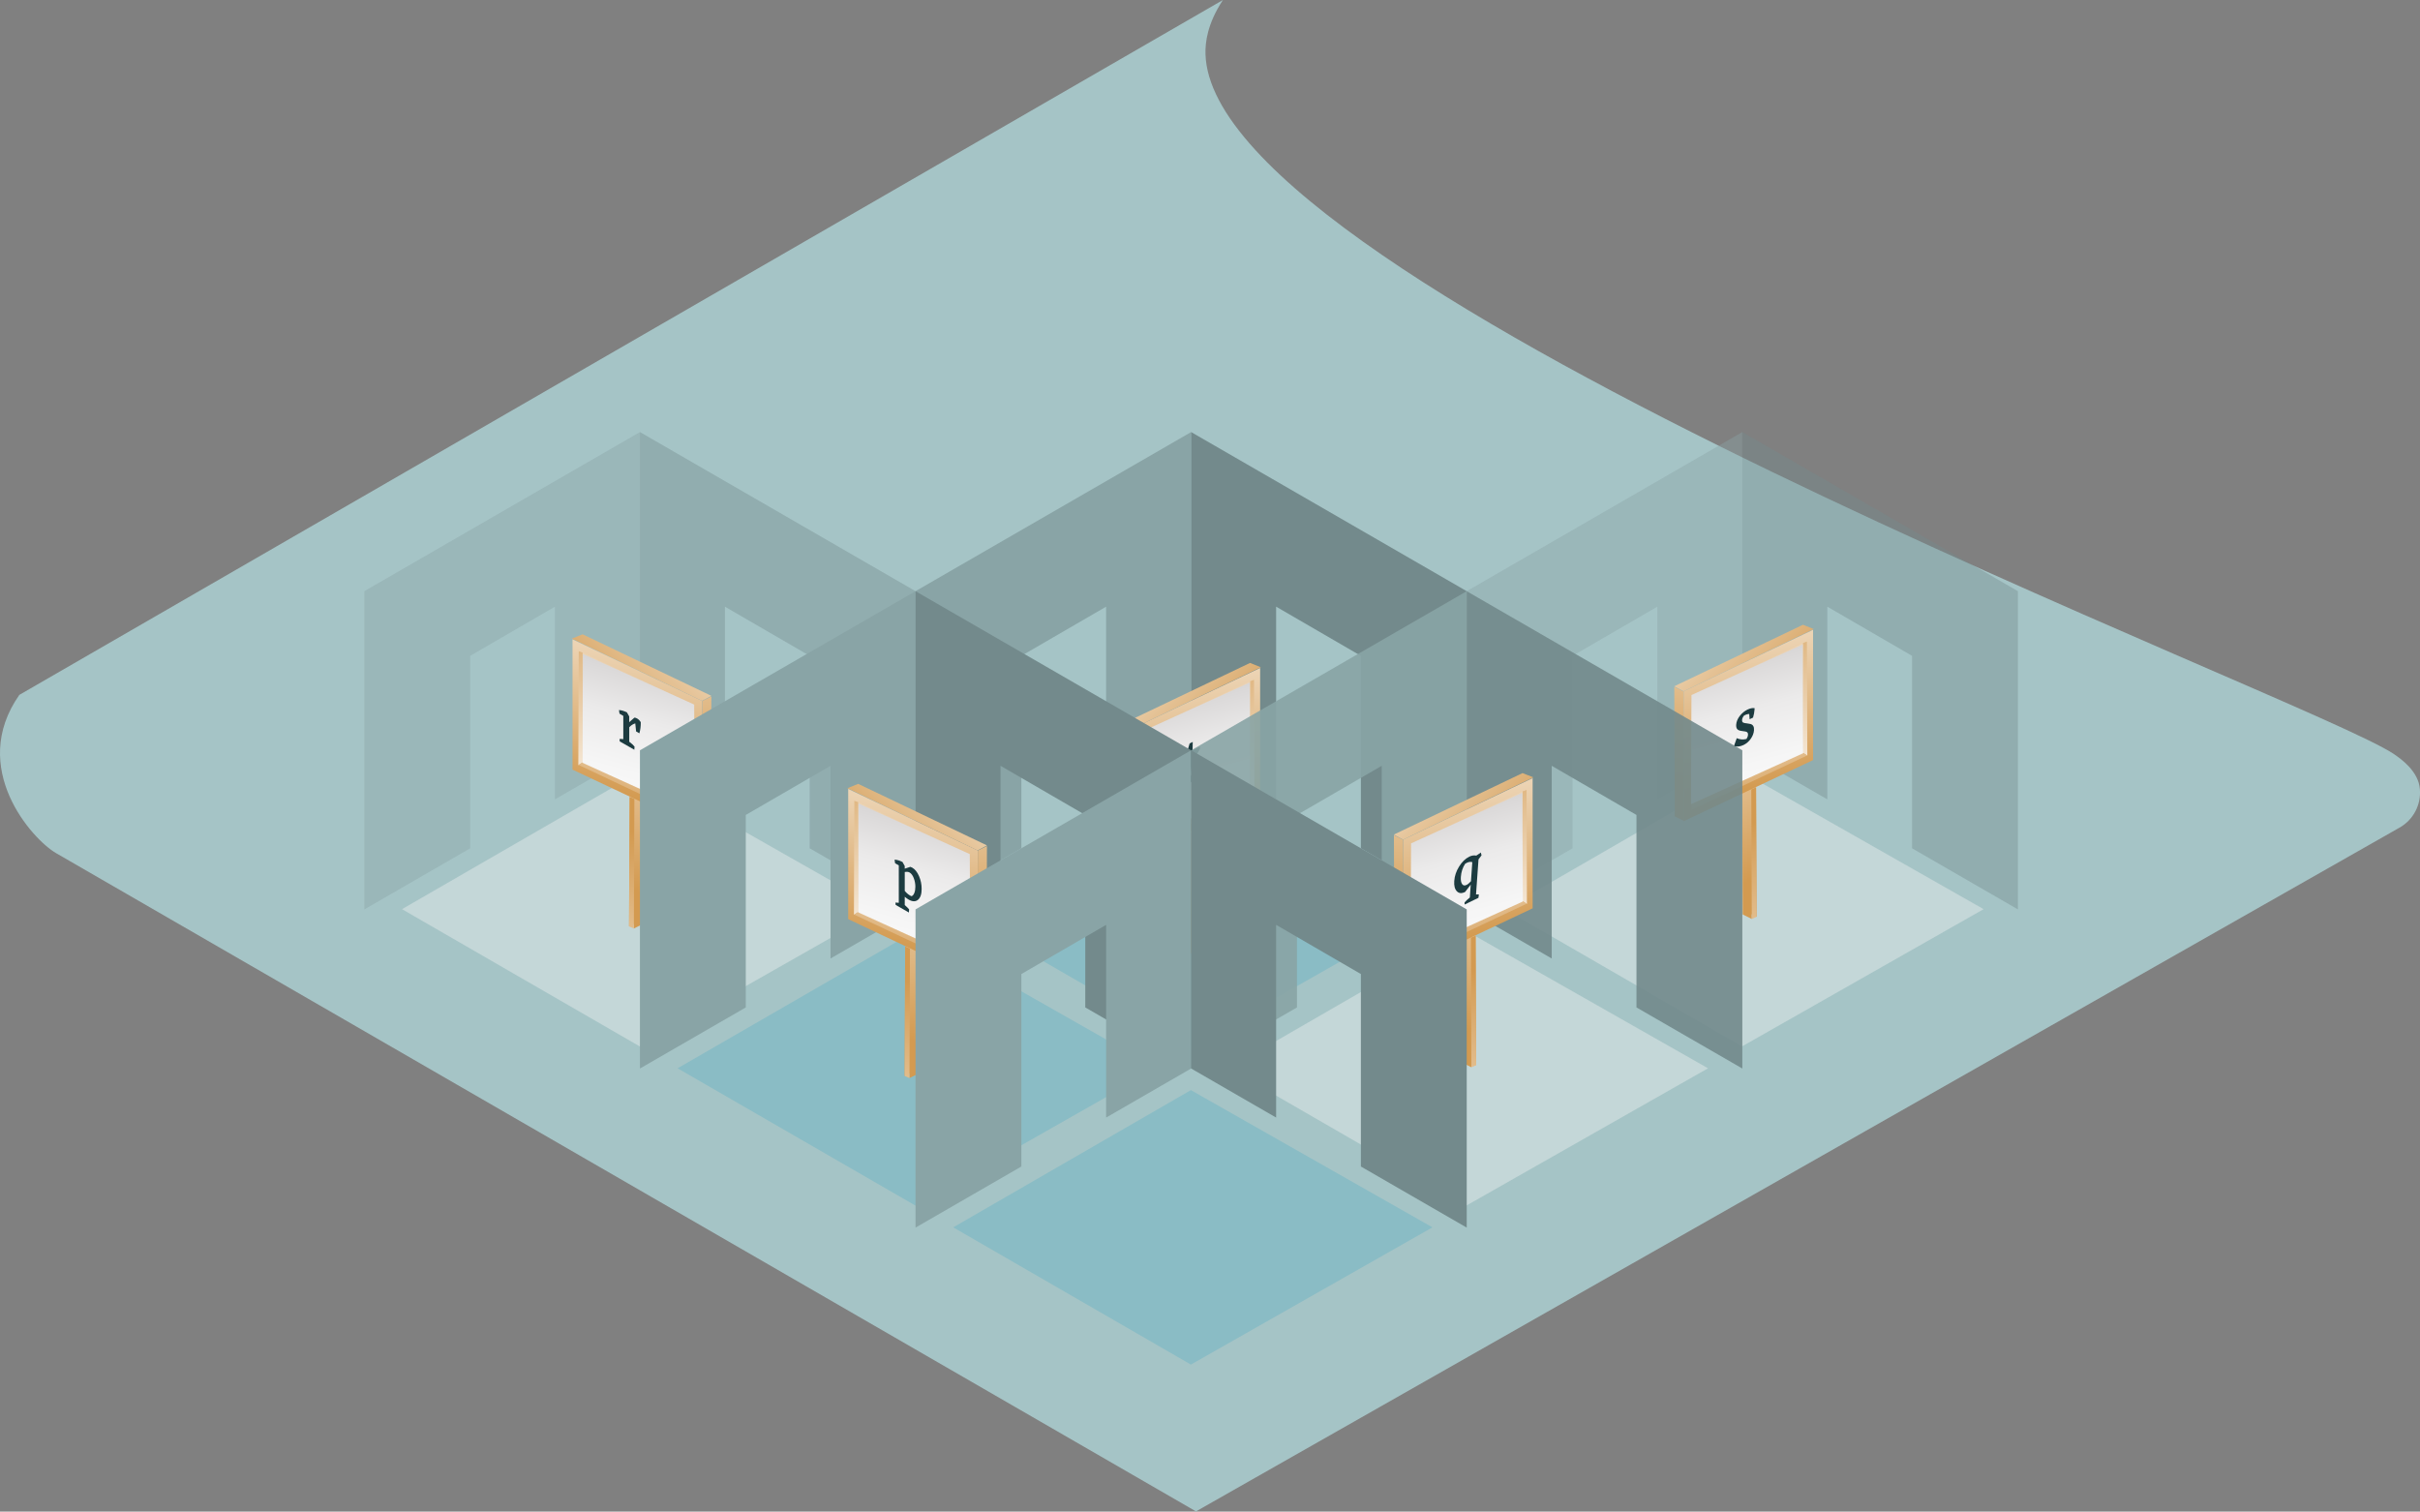 <?xml version="1.0" encoding="utf-8"?>
<!-- Generator: Adobe Illustrator 25.0.0, SVG Export Plug-In . SVG Version: 6.00 Build 0)  -->
<svg version="1.1" id="Layer_1" xmlns="http://www.w3.org/2000/svg" xmlns:xlink="http://www.w3.org/1999/xlink" x="0px" y="0px"
	 viewBox="0 0 1031.36 644.23" style="enable-background:new 0 0 1031.36 644.23;" xml:space="preserve">
<rect x="0" y="0" width="1031.36" height="644.23" fill="#808080" stroke="none"/>
<g id="Layer_2_1_">
	<g id="Layer_1-2">
		<path style="fill:#A5C4C6;" d="M1031.32,336.41c-0.55-7.8-8.26-13.1-10.94-14.94c-34.94-24-504-197.8-506.62-298.47
			c-0.13-4.81,0.72-12.83,7.43-23L8.24,296.15c-21.85,31.19,5.53,61.61,15.66,67.45L509.47,644v0.28l0.24-0.14l0.24,0.14V644
			l512.61-291.23C1028.43,349.5,1031.85,343.11,1031.32,336.41z"/>
		<polygon style="fill:#89A4A6;" points="390.18,251.95 390.18,387.58 435.29,361.53 435.29,279.51 471.41,258.55 471.41,340.68 
			471.21,340.79 507.64,319.76 507.64,184.14 		"/>
		<polygon style="fill:#738A8C;" points="625.09,251.95 625.09,387.58 579.98,361.53 579.98,279.51 543.86,258.55 543.86,340.68 
			544.06,340.79 507.64,319.76 507.64,184.14 		"/>
		<polygon style="fill:#8ABCC5;" points="507.58,329.01 507.58,328.96 507.58,328.96 507.54,328.99 507.49,328.96 507.49,328.96 
			507.49,329.01 406.24,387.47 507.49,445.93 507.49,445.98 507.54,445.96 507.58,445.98 507.58,445.93 610.48,387.47 		"/>
		<polygon style="opacity:0.4;fill:#89A4A6;enable-background:new    ;" points="625.09,251.95 625.09,387.58 670.2,361.53 
			670.2,279.51 706.33,258.55 706.33,340.68 706.13,340.79 742.55,319.76 742.55,184.14 		"/>
		<polygon style="opacity:0.4;fill:#738A8C;enable-background:new    ;" points="860,251.95 860,387.58 814.89,361.53 
			814.89,279.51 778.77,258.55 778.77,340.68 778.97,340.79 742.55,319.76 742.55,184.14 		"/>
		<g style="opacity:0.4;">
			<polygon style="fill:#F2F2F2;" points="742.49,329.01 742.49,328.96 742.49,328.96 742.45,328.99 742.4,328.96 742.4,328.96 
				742.4,329.01 641.15,387.47 742.4,445.93 742.4,445.98 742.45,445.96 742.49,445.98 742.49,445.93 845.39,387.47 			"/>
		</g>
		
			<linearGradient id="path6107_1_" gradientUnits="userSpaceOnUse" x1="969.909" y1="496.4" x2="985.429" y2="374.94" gradientTransform="matrix(1 0 0 1 -256 -161.86)">
			<stop  offset="0" style="stop-color:#D39A50"/>
			<stop  offset="1" style="stop-color:#FFFFFF"/>
		</linearGradient>
		<path id="path6107" style="fill-rule:evenodd;clip-rule:evenodd;fill:url(#path6107_1_);" d="M713.77,347.93l-0.22-55.19
			l3.88,1.94l0.22,55.19L713.77,347.93z"/>
		
			<linearGradient id="path6107-2_1_" gradientUnits="userSpaceOnUse" x1="998.839" y1="538.18" x2="1014.359" y2="416.72" gradientTransform="matrix(1 0 0 1 -256 -161.86)">
			<stop  offset="0" style="stop-color:#D39A50"/>
			<stop  offset="1" style="stop-color:#FFFFFF"/>
		</linearGradient>
		<path id="path6107-2" style="fill-rule:evenodd;clip-rule:evenodd;fill:url(#path6107-2_1_);" d="M742.7,389.71l-0.22-55.19
			l3.88,1.94l0.22,55.19L742.7,389.71z"/>
		
			<linearGradient id="path6107-3_1_" gradientUnits="userSpaceOnUse" x1="1000.889" y1="537.28" x2="1016.409" y2="415.82" gradientTransform="matrix(1 0 0 1 -256 -161.86)">
			<stop  offset="0" style="stop-color:#D39A50"/>
			<stop  offset="1" style="stop-color:#FFFFFF"/>
		</linearGradient>
		<path id="path6107-3" style="fill-rule:evenodd;clip-rule:evenodd;fill:url(#path6107-3_1_);" d="M744.75,388.81l-0.22-55.19
			l3.88,1.94l0.22,55.19L744.75,388.81z"/>
		
			<linearGradient id="path6109_1_" gradientUnits="userSpaceOnUse" x1="1021.168" y1="463.802" x2="956.228" y2="399.652" gradientTransform="matrix(1 0 0 1 -256 -161.86)">
			<stop  offset="0" style="stop-color:#D39A50"/>
			<stop  offset="1" style="stop-color:#FFFFFF"/>
		</linearGradient>
		<path id="path6109" style="fill-rule:evenodd;clip-rule:evenodd;fill:url(#path6109_1_);" d="M773,268.1l-55.49,26.52l-4-2.13l0,0
			l54.88-26.22"/>
		
			<linearGradient id="path6111_1_" gradientUnits="userSpaceOnUse" x1="1005.137" y1="498.37" x2="989.097" y2="389.9" gradientTransform="matrix(1 0 0 1 -256 -161.86)">
			<stop  offset="0" style="stop-color:#D39A50"/>
			<stop  offset="1" style="stop-color:#FFFFFF"/>
		</linearGradient>
		<path id="path6111" style="fill-rule:evenodd;clip-rule:evenodd;fill:url(#path6111_1_);" d="M717.51,350l55.18-26.07v-55.51
			l-55.18,26.22V350z"/>
		<g id="use6113">
			
				<linearGradient id="path6111-2_1_" gradientUnits="userSpaceOnUse" x1="1119.49" y1="555.386" x2="1103.46" y2="446.916" gradientTransform="matrix(0.89 0 0 0.88 -247.16 -155.32)">
				<stop  offset="0" style="stop-color:#D39A50"/>
				<stop  offset="1" style="stop-color:#FFFFFF"/>
			</linearGradient>
			<path id="path6111-2" style="fill-rule:evenodd;clip-rule:evenodd;fill:url(#path6111-2_1_);" d="M721,345.11l49.13-23v-48.84
				L721,296.37V345.11z"/>
		</g>
		
			<linearGradient id="path6115_1_" gradientUnits="userSpaceOnUse" x1="1030.936" y1="402.961" x2="1020.266" y2="511.411" gradientTransform="matrix(1 0 0 1 -256 -161.86)">
			<stop  offset="0" style="stop-color:#D39A50"/>
			<stop  offset="1" style="stop-color:#FFFFFF"/>
		</linearGradient>
		<path id="path6115" style="fill-rule:evenodd;clip-rule:evenodd;fill:url(#path6115_1_);" d="M770.09,273.43l0.16,48.63
			l-1.83-1.22V274l1.67-0.61L770.09,273.43z"/>
		
			<linearGradient id="path6117_1_" gradientUnits="userSpaceOnUse" x1="1004.538" y1="505.555" x2="991.318" y2="461.025" gradientTransform="matrix(1 0 0 1 -256 -161.86)">
			<stop  offset="0" style="stop-color:#D39A50"/>
			<stop  offset="1" style="stop-color:#FFFFFF"/>
		</linearGradient>
		<path id="path6117" style="fill-rule:evenodd;clip-rule:evenodd;fill:url(#path6117_1_);" d="M768.2,320.83l2,1.14l-49.32,23.25
			v-2.44l47.34-21.95H768.2z"/>
		
			<linearGradient id="path6119_1_" gradientUnits="userSpaceOnUse" x1="988.971" y1="427.12" x2="1031.981" y2="589.57" gradientTransform="matrix(1 0 0 1 -256 -161.86)">
			<stop  offset="0" style="stop-color:#BDBABA"/>
			<stop  offset="0.03" style="stop-color:#C4C2C2"/>
			<stop  offset="0.12" style="stop-color:#DAD8D8"/>
			<stop  offset="0.23" style="stop-color:#EBEAEA"/>
			<stop  offset="0.37" style="stop-color:#F6F6F6"/>
			<stop  offset="0.55" style="stop-color:#FDFDFD"/>
			<stop  offset="1" style="stop-color:#FFFFFF"/>
		</linearGradient>
		<path id="path6119" style="fill-rule:evenodd;clip-rule:evenodd;fill:url(#path6119_1_);" d="M768.3,274.65l0.22,46.35
			l-47.87,21.77l0.22-46.56L768.3,274.65L768.3,274.65z"/>
		
			<linearGradient id="SVGID_1_" gradientUnits="userSpaceOnUse" x1="745.826" y1="295.459" x2="761.136" y2="175.609" gradientTransform="matrix(1 0 0 -1 0 646)">
			<stop  offset="0" style="stop-color:#D39A50"/>
			<stop  offset="1" style="stop-color:#FFFFFF"/>
		</linearGradient>
		<polygon style="fill-rule:evenodd;clip-rule:evenodd;fill:url(#SVGID_1_);" points="746.58,391.65 748.63,390.75 748.41,335.56 
			746.36,336.46 		"/>
		<g style="enable-background:new    ;">
			<path style="fill:#1C3B40;" d="M742.44,306.82c-0.04,0.58,0.12,0.95,0.46,1.13c0.35,0.17,0.9,0.29,1.65,0.35l1.44,0.25
				c1.13,0.29,1.64,1.17,1.53,2.66c-0.09,1.25-0.54,2.46-1.36,3.63c-0.82,1.17-1.84,2.05-3.06,2.65c-1.38,0.67-2.76,0.85-4.13,0.53
				l1.2-3.43c1.26,0.59,2.65,0.71,4.15,0.35c0.39-0.58,0.6-1.16,0.64-1.73c0.04-0.54-0.08-0.92-0.37-1.15
				c-0.28-0.23-0.96-0.39-2.04-0.5c-1.08-0.11-1.8-0.37-2.16-0.8c-0.36-0.43-0.51-1.06-0.46-1.88c0.09-1.31,0.6-2.56,1.53-3.75
				c0.92-1.19,2.02-2.1,3.28-2.71c1.16-0.56,2.16-0.76,3.02-0.61l0.02-0.01l-0.03,0.68c-0.08,1.08-0.29,2.19-0.63,3.34l-1.46,0.71
				l-0.17-2.26c-0.77,0.06-1.51,0.29-2.2,0.68C742.78,305.54,742.49,306.17,742.44,306.82z"/>
		</g>
		<polygon style="opacity:0.4;fill:#89A4A6;enable-background:new    ;" points="155.27,251.95 155.27,387.58 200.38,361.53 
			200.38,279.51 236.5,258.55 236.5,340.68 236.3,340.79 272.73,319.76 272.73,184.14 		"/>
		<polygon style="opacity:0.4;fill:#738A8C;enable-background:new    ;" points="390.18,251.95 390.18,387.58 345.07,361.53 
			345.07,279.51 308.95,258.55 308.95,340.68 309.15,340.79 272.73,319.76 272.73,184.14 		"/>
		<g style="opacity:0.4;">
			<polygon style="fill:#F2F2F2;" points="272.67,329.01 272.67,328.96 272.67,328.96 272.63,328.99 272.58,328.96 272.58,328.96 
				272.58,329.01 171.32,387.47 272.58,445.93 272.58,445.98 272.63,445.96 272.67,445.98 272.67,445.93 375.57,387.47 			"/>
		</g>
		
			<linearGradient id="path6107-4_1_" gradientUnits="userSpaceOnUse" x1="1121.308" y1="500.471" x2="1136.828" y2="379.001" gradientTransform="matrix(-1 0 0 1 1424.12 -161.86)">
			<stop  offset="0" style="stop-color:#D39A50"/>
			<stop  offset="1" style="stop-color:#FFFFFF"/>
		</linearGradient>
		<path id="path6107-4" style="fill-rule:evenodd;clip-rule:evenodd;fill:url(#path6107-4_1_);" d="M299.07,353.94l0.22-55.2
			l3.88-1.94L303,352L299.07,353.94z"/>
		
			<linearGradient id="path6107-5_1_" gradientUnits="userSpaceOnUse" x1="1150.239" y1="542.251" x2="1165.759" y2="420.781" gradientTransform="matrix(-1 0 0 1 1424.12 -161.86)">
			<stop  offset="0" style="stop-color:#D39A50"/>
			<stop  offset="1" style="stop-color:#FFFFFF"/>
		</linearGradient>
		<path id="path6107-5" style="fill-rule:evenodd;clip-rule:evenodd;fill:url(#path6107-5_1_);" d="M270.14,395.72l0.22-55.19
			l3.88-1.94L274,393.78L270.14,395.72z"/>
		
			<linearGradient id="path6107-6_1_" gradientUnits="userSpaceOnUse" x1="1152.289" y1="541.351" x2="1167.809" y2="419.891" gradientTransform="matrix(-1 0 0 1 1424.12 -161.86)">
			<stop  offset="0" style="stop-color:#D39A50"/>
			<stop  offset="1" style="stop-color:#FFFFFF"/>
		</linearGradient>
		<path id="path6107-6" style="fill-rule:evenodd;clip-rule:evenodd;fill:url(#path6107-6_1_);" d="M268.09,394.82l0.22-55.19
			l3.88-1.94L272,392.88L268.09,394.82z"/>
		
			<linearGradient id="path6109-2_1_" gradientUnits="userSpaceOnUse" x1="1172.573" y1="467.847" x2="1107.643" y2="403.707" gradientTransform="matrix(-1 0 0 1 1424.12 -161.86)">
			<stop  offset="0" style="stop-color:#D39A50"/>
			<stop  offset="1" style="stop-color:#FFFFFF"/>
		</linearGradient>
		<path id="path6109-2" style="fill-rule:evenodd;clip-rule:evenodd;fill:url(#path6109-2_1_);" d="M248.3,270.34l54.88,26.22l0,0
			l-4,2.13l-55.49-26.52"/>
		
			<linearGradient id="path6111-3_1_" gradientUnits="userSpaceOnUse" x1="1156.554" y1="502.436" x2="1140.524" y2="393.966" gradientTransform="matrix(-1 0 0 1 1424.12 -161.86)">
			<stop  offset="0" style="stop-color:#D39A50"/>
			<stop  offset="1" style="stop-color:#FFFFFF"/>
		</linearGradient>
		<path id="path6111-3" style="fill-rule:evenodd;clip-rule:evenodd;fill:url(#path6111-3_1_);" d="M299.21,298.71L244,272.49V328
			l55.21,26V298.71z"/>
		<g id="use6113-2">
			
				<linearGradient id="path6111-4_1_" gradientUnits="userSpaceOnUse" x1="1289.586" y1="559.98" x2="1273.546" y2="451.52" gradientTransform="matrix(-0.89 0 0 0.88 1415.28 -155.32)">
				<stop  offset="0" style="stop-color:#D39A50"/>
				<stop  offset="1" style="stop-color:#FFFFFF"/>
			</linearGradient>
			<path id="path6111-4" style="fill-rule:evenodd;clip-rule:evenodd;fill:url(#path6111-4_1_);" d="M295.73,300.43l-49.13-23.09
				v48.88l49.13,23V300.43z"/>
		</g>
		
			<linearGradient id="path6115-2_1_" gradientUnits="userSpaceOnUse" x1="1182.338" y1="407.031" x2="1171.668" y2="515.481" gradientTransform="matrix(-1 0 0 1 1424.12 -161.86)">
			<stop  offset="0" style="stop-color:#D39A50"/>
			<stop  offset="1" style="stop-color:#FFFFFF"/>
		</linearGradient>
		<path id="path6115-2" style="fill-rule:evenodd;clip-rule:evenodd;fill:url(#path6115-2_1_);" d="M246.63,277.5l1.67,0.61v46.8
			l-1.83,1.22L246.63,277.5L246.63,277.5z"/>
		
			<linearGradient id="path6117-2_1_" gradientUnits="userSpaceOnUse" x1="1155.916" y1="509.621" x2="1142.696" y2="465.091" gradientTransform="matrix(-1 0 0 1 1424.12 -161.86)">
			<stop  offset="0" style="stop-color:#D39A50"/>
			<stop  offset="1" style="stop-color:#FFFFFF"/>
		</linearGradient>
		<path id="path6117-2" style="fill-rule:evenodd;clip-rule:evenodd;fill:url(#path6117-2_1_);" d="M248.52,324.9l47.34,22v2.44
			L246.54,326l2-1.14L248.52,324.9z"/>
		
			<linearGradient id="path6119-2_1_" gradientUnits="userSpaceOnUse" x1="1140.371" y1="431.18" x2="1183.381" y2="593.64" gradientTransform="matrix(-1 0 0 1 1424.12 -161.86)">
			<stop  offset="0" style="stop-color:#BDBABA"/>
			<stop  offset="0.03" style="stop-color:#C4C2C2"/>
			<stop  offset="0.12" style="stop-color:#DAD8D8"/>
			<stop  offset="0.23" style="stop-color:#EBEAEA"/>
			<stop  offset="0.37" style="stop-color:#F6F6F6"/>
			<stop  offset="0.55" style="stop-color:#FDFDFD"/>
			<stop  offset="1" style="stop-color:#FFFFFF"/>
		</linearGradient>
		<path id="path6119-2" style="fill-rule:evenodd;clip-rule:evenodd;fill:url(#path6119-2_1_);" d="M248.42,278.71l47.43,21.56
			l0.22,46.57l-47.87-21.77L248.42,278.71L248.42,278.71z"/>
		
			<linearGradient id="SVGID_2_" gradientUnits="userSpaceOnUse" x1="897.224" y1="291.401" x2="912.544" y2="171.541" gradientTransform="matrix(-1 0 0 -1 1168.12 646)">
			<stop  offset="0" style="stop-color:#D39A50"/>
			<stop  offset="1" style="stop-color:#FFFFFF"/>
		</linearGradient>
		<polygon style="fill-rule:evenodd;clip-rule:evenodd;fill:url(#SVGID_2_);" points="270.14,395.72 268.09,394.82 268.31,339.63 
			270.36,340.53 		"/>
		<g style="enable-background:new    ;">
			<path style="fill:#1C3B40;" d="M273.08,307.78c0.03,1.67-0.17,3.25-0.58,4.75l-1.41-0.81l-0.35-3.43
				c-0.98,0.3-1.83,0.85-2.56,1.65v6.18c1.08,0.81,1.83,1.5,2.25,2.07l-0.09,1.34l-6.21-3.56l-0.09-1.03c0.46-0.04,1-0.02,1.6,0.08
				v-9.93l-1.62-0.96l-0.22-1.51c1,0.03,2.13,0.36,3.4,1l0.97,1.71v2.45l2.21-1.94c0.35,0.01,0.72,0.12,1.1,0.34
				C272.12,306.54,272.64,307.07,273.08,307.78z"/>
		</g>
		<polygon style="fill:#89A4A6;" points="272.73,319.77 272.73,455.39 317.84,429.35 317.84,347.32 353.96,326.37 353.96,408.49 
			353.76,408.61 390.18,387.58 390.18,251.96 		"/>
		
			<linearGradient id="path6107-7_1_" gradientUnits="userSpaceOnUse" x1="734.274" y1="512.66" x2="749.794" y2="391.2" gradientTransform="matrix(1 0 0 1 -256 -161.86)">
			<stop  offset="0" style="stop-color:#D39A50"/>
			<stop  offset="1" style="stop-color:#FFFFFF"/>
		</linearGradient>
		<path id="path6107-7" style="fill-rule:evenodd;clip-rule:evenodd;fill:url(#path6107-7_1_);" d="M478.13,364.19L477.92,309
			l3.88,1.94l0.21,55.19L478.13,364.19z"/>
		
			<linearGradient id="path6107-8_1_" gradientUnits="userSpaceOnUse" x1="763.206" y1="554.451" x2="778.726" y2="432.981" gradientTransform="matrix(1 0 0 1 -256 -161.86)">
			<stop  offset="0" style="stop-color:#D39A50"/>
			<stop  offset="1" style="stop-color:#FFFFFF"/>
		</linearGradient>
		<path id="path6107-8" style="fill-rule:evenodd;clip-rule:evenodd;fill:url(#path6107-8_1_);" d="M507.06,406l-0.21-55.19
			l3.88,1.94l0.21,55.19L507.06,406z"/>
		
			<linearGradient id="path6107-9_1_" gradientUnits="userSpaceOnUse" x1="765.257" y1="553.551" x2="780.777" y2="432.081" gradientTransform="matrix(1 0 0 1 -256 -161.86)">
			<stop  offset="0" style="stop-color:#D39A50"/>
			<stop  offset="1" style="stop-color:#FFFFFF"/>
		</linearGradient>
		<path id="path6107-9" style="fill-rule:evenodd;clip-rule:evenodd;fill:url(#path6107-9_1_);" d="M509.11,405.07l-0.21-55.19
			l3.88,1.94L513,407L509.11,405.07z"/>
		
			<linearGradient id="path6109-3_1_" gradientUnits="userSpaceOnUse" x1="785.528" y1="480.062" x2="720.598" y2="415.922" gradientTransform="matrix(1 0 0 1 -256 -161.86)">
			<stop  offset="0" style="stop-color:#D39A50"/>
			<stop  offset="1" style="stop-color:#FFFFFF"/>
		</linearGradient>
		<path id="path6109-3" style="fill-rule:evenodd;clip-rule:evenodd;fill:url(#path6109-3_1_);" d="M537.36,284.36l-55.49,26.53
			l-4-2.14l0,0l54.88-26.22"/>
		
			<linearGradient id="path6111-5_1_" gradientUnits="userSpaceOnUse" x1="769.496" y1="514.631" x2="753.466" y2="406.171" gradientTransform="matrix(1 0 0 1 -256 -161.86)">
			<stop  offset="0" style="stop-color:#D39A50"/>
			<stop  offset="1" style="stop-color:#FFFFFF"/>
		</linearGradient>
		<path id="path6111-5" style="fill-rule:evenodd;clip-rule:evenodd;fill:url(#path6111-5_1_);" d="M481.87,366.24l55.18-26.07
			v-55.49l-55.18,26.22V366.24z"/>
		<g id="use6113-3">
			
				<linearGradient id="path6111-6_1_" gradientUnits="userSpaceOnUse" x1="854.719" y1="573.857" x2="838.689" y2="465.387" gradientTransform="matrix(0.89 0 0 0.88 -247.16 -155.32)">
				<stop  offset="0" style="stop-color:#D39A50"/>
				<stop  offset="1" style="stop-color:#FFFFFF"/>
			</linearGradient>
			<path id="path6111-6" style="fill-rule:evenodd;clip-rule:evenodd;fill:url(#path6111-6_1_);" d="M485.36,361.38l49.12-23v-48.85
				l-49.12,23.1V361.38z"/>
		</g>
		
			<linearGradient id="path6115-3_1_" gradientUnits="userSpaceOnUse" x1="795.299" y1="419.22" x2="784.629" y2="527.67" gradientTransform="matrix(1 0 0 1 -256 -161.86)">
			<stop  offset="0" style="stop-color:#D39A50"/>
			<stop  offset="1" style="stop-color:#FFFFFF"/>
		</linearGradient>
		<path id="path6115-3" style="fill-rule:evenodd;clip-rule:evenodd;fill:url(#path6115-3_1_);" d="M534.46,289.7l0.15,48.63
			l-1.83-1.22v-46.8L534.46,289.7L534.46,289.7z"/>
		
			<linearGradient id="path6117-3_1_" gradientUnits="userSpaceOnUse" x1="768.898" y1="521.815" x2="755.688" y2="477.285" gradientTransform="matrix(1 0 0 1 -256 -161.86)">
			<stop  offset="0" style="stop-color:#D39A50"/>
			<stop  offset="1" style="stop-color:#FFFFFF"/>
		</linearGradient>
		<path id="path6117-3" style="fill-rule:evenodd;clip-rule:evenodd;fill:url(#path6117-3_1_);" d="M532.56,337.09l2,1.15
			l-49.31,23.25v-2.44l47.33-22L532.56,337.09z"/>
		
			<linearGradient id="path6119-3_1_" gradientUnits="userSpaceOnUse" x1="753.331" y1="443.382" x2="796.341" y2="605.832" gradientTransform="matrix(1 0 0 1 -256 -161.86)">
			<stop  offset="0" style="stop-color:#BDBABA"/>
			<stop  offset="0.03" style="stop-color:#C4C2C2"/>
			<stop  offset="0.12" style="stop-color:#DAD8D8"/>
			<stop  offset="0.23" style="stop-color:#EBEAEA"/>
			<stop  offset="0.37" style="stop-color:#F6F6F6"/>
			<stop  offset="0.55" style="stop-color:#FDFDFD"/>
			<stop  offset="1" style="stop-color:#FFFFFF"/>
		</linearGradient>
		<path id="path6119-3" style="fill-rule:evenodd;clip-rule:evenodd;fill:url(#path6119-3_1_);" d="M532.66,290.91l0.22,46.35
			L485,359l0.21-46.57l47.43-21.56L532.66,290.91z"/>
		
			<linearGradient id="SVGID_3_" gradientUnits="userSpaceOnUse" x1="510.191" y1="279.2" x2="525.501" y2="159.35" gradientTransform="matrix(1 0 0 -1 0 646)">
			<stop  offset="0" style="stop-color:#D39A50"/>
			<stop  offset="1" style="stop-color:#FFFFFF"/>
		</linearGradient>
		<polygon style="fill-rule:evenodd;clip-rule:evenodd;fill:url(#SVGID_3_);" points="510.94,407.91 512.99,407.01 512.78,351.82 
			510.73,352.72 		"/>
		<g style="enable-background:new    ;">
			<path style="fill:#1C3B40;" d="M508.28,330.51c0.41-0.2,1.08-0.7,2.02-1.51l0.2,1.24l-3.31,3.54c-0.6,0.33-1.15,0.34-1.65,0.03
				c-0.5-0.31-0.73-0.82-0.68-1.51l0.62-8.8l-1.47,0.74l-0.03-1.38c0.65-0.74,1.24-1.36,1.78-1.85l1.25-4.18l1.31-0.64l-0.07,3.52
				l3.15-1.54l0,1.01l-1.19,2.06l-2.09,1.02l-0.5,7.16c-0.04,0.54-0.01,0.89,0.09,1.06C507.78,330.65,507.98,330.66,508.28,330.51z"
				/>
		</g>
		<polygon style="fill:#738A8C;" points="507.64,319.77 507.64,455.39 462.52,429.35 462.52,347.32 426.4,326.37 426.4,408.49 
			426.61,408.61 390.18,387.58 390.18,251.96 		"/>
		<polygon style="fill:#8ABCC5;" points="390.13,396.83 390.13,396.77 390.13,396.77 390.08,396.8 390.04,396.77 390.04,396.77 
			390.04,396.83 288.78,455.29 390.04,513.75 390.04,513.8 390.08,513.77 390.13,513.8 390.13,513.75 493.03,455.29 		"/>
		<polygon style="fill:#8ABCC5;" points="507.58,464.62 507.58,464.57 507.58,464.57 507.54,464.6 507.49,464.57 507.49,464.57 
			507.49,464.62 406.24,523.08 507.49,581.54 507.49,581.6 507.54,581.57 507.58,581.6 507.58,581.54 610.48,523.08 		"/>
		<polygon style="opacity:0.9;fill:#89A4A6;enable-background:new    ;" points="507.64,319.77 507.64,455.39 552.75,429.35 
			552.75,347.32 588.87,326.37 588.87,408.49 588.67,408.61 625.09,387.58 625.09,251.96 		"/>
		
			<linearGradient id="path6107-10_1_" gradientUnits="userSpaceOnUse" x1="1003.853" y1="564.22" x2="1019.373" y2="442.75" gradientTransform="matrix(-1 0 0 1 1424.12 -161.86)">
			<stop  offset="0" style="stop-color:#D39A50"/>
			<stop  offset="1" style="stop-color:#FFFFFF"/>
		</linearGradient>
		<path id="path6107-10" style="fill-rule:evenodd;clip-rule:evenodd;fill:url(#path6107-10_1_);" d="M416.53,417.68l0.21-55.19
			l3.88-1.94l-0.21,55.19L416.53,417.68z"/>
		
			<linearGradient id="path6107-11_1_" gradientUnits="userSpaceOnUse" x1="1032.783" y1="606" x2="1048.303" y2="484.53" gradientTransform="matrix(-1 0 0 1 1424.12 -161.86)">
			<stop  offset="0" style="stop-color:#D39A50"/>
			<stop  offset="1" style="stop-color:#FFFFFF"/>
		</linearGradient>
		<path id="path6107-11" style="fill-rule:evenodd;clip-rule:evenodd;fill:url(#path6107-11_1_);" d="M387.6,459.46l0.21-55.19
			l3.88-1.94l-0.21,55.19L387.6,459.46z"/>
		
			<linearGradient id="path6107-12_1_" gradientUnits="userSpaceOnUse" x1="1034.833" y1="605.1" x2="1050.353" y2="483.63" gradientTransform="matrix(-1 0 0 1 1424.12 -161.86)">
			<stop  offset="0" style="stop-color:#D39A50"/>
			<stop  offset="1" style="stop-color:#FFFFFF"/>
		</linearGradient>
		<path id="path6107-12" style="fill-rule:evenodd;clip-rule:evenodd;fill:url(#path6107-12_1_);" d="M385.55,458.57l0.21-55.2
			l3.88-1.94l-0.21,55.2L385.55,458.57z"/>
		
			<linearGradient id="path6109-4_1_" gradientUnits="userSpaceOnUse" x1="1055.13" y1="531.59" x2="990.19" y2="467.45" gradientTransform="matrix(-1 0 0 1 1424.12 -161.86)">
			<stop  offset="0" style="stop-color:#D39A50"/>
			<stop  offset="1" style="stop-color:#FFFFFF"/>
		</linearGradient>
		<path id="path6109-4" style="fill-rule:evenodd;clip-rule:evenodd;fill:url(#path6109-4_1_);" d="M365.75,334.08l54.88,26.22l0,0
			l-4,2.14l-55.49-26.53"/>
		
			<linearGradient id="path6111-7_1_" gradientUnits="userSpaceOnUse" x1="1039.079" y1="566.18" x2="1023.039" y2="457.72" gradientTransform="matrix(-1 0 0 1 1424.12 -161.86)">
			<stop  offset="0" style="stop-color:#D39A50"/>
			<stop  offset="1" style="stop-color:#FFFFFF"/>
		</linearGradient>
		<path id="path6111-7" style="fill-rule:evenodd;clip-rule:evenodd;fill:url(#path6111-7_1_);" d="M416.67,362.45l-55.18-26.22
			v55.49l55.18,26.07V362.45z"/>
		<g id="use6113-4">
			
				<linearGradient id="path6111-8_1_" gradientUnits="userSpaceOnUse" x1="1157.6" y1="632.356" x2="1141.57" y2="523.885" gradientTransform="matrix(-0.89 0 0 0.88 1415.28 -155.32)">
				<stop  offset="0" style="stop-color:#D39A50"/>
				<stop  offset="1" style="stop-color:#FFFFFF"/>
			</linearGradient>
			<path id="path6111-8" style="fill-rule:evenodd;clip-rule:evenodd;fill:url(#path6111-8_1_);" d="M413.18,364.18l-49.12-23.1V390
				l49.12,23V364.18z"/>
		</g>
		
			<linearGradient id="path6115-4_1_" gradientUnits="userSpaceOnUse" x1="1064.879" y1="470.771" x2="1054.208" y2="579.231" gradientTransform="matrix(-1 0 0 1 1424.12 -161.86)">
			<stop  offset="0" style="stop-color:#D39A50"/>
			<stop  offset="1" style="stop-color:#FFFFFF"/>
		</linearGradient>
		<path id="path6115-4" style="fill-rule:evenodd;clip-rule:evenodd;fill:url(#path6115-4_1_);" d="M364.08,341.25l1.68,0.61v46.8
			l-1.83,1.22L364.08,341.25L364.08,341.25z"/>
		
			<linearGradient id="path6117-4_1_" gradientUnits="userSpaceOnUse" x1="1038.456" y1="573.371" x2="1025.246" y2="528.841" gradientTransform="matrix(-1 0 0 1 1424.12 -161.86)">
			<stop  offset="0" style="stop-color:#D39A50"/>
			<stop  offset="1" style="stop-color:#FFFFFF"/>
		</linearGradient>
		<path id="path6117-4" style="fill-rule:evenodd;clip-rule:evenodd;fill:url(#path6117-4_1_);" d="M366,388.65l47.33,22V413
			L364,389.79L366,388.65z"/>
		
			<linearGradient id="path6119-4_1_" gradientUnits="userSpaceOnUse" x1="1022.924" y1="494.926" x2="1065.934" y2="657.376" gradientTransform="matrix(-1 0 0 1 1424.12 -161.86)">
			<stop  offset="0" style="stop-color:#BDBABA"/>
			<stop  offset="0.03" style="stop-color:#C4C2C2"/>
			<stop  offset="0.12" style="stop-color:#DAD8D8"/>
			<stop  offset="0.23" style="stop-color:#EBEAEA"/>
			<stop  offset="0.37" style="stop-color:#F6F6F6"/>
			<stop  offset="0.55" style="stop-color:#FDFDFD"/>
			<stop  offset="1" style="stop-color:#FFFFFF"/>
		</linearGradient>
		<path id="path6119-4" style="fill-rule:evenodd;clip-rule:evenodd;fill:url(#path6119-4_1_);" d="M365.88,342.46L413.3,364
			l0.22,46.57l-47.86-21.78l0.21-46.35L365.88,342.46z"/>
		
			<linearGradient id="SVGID_4_" gradientUnits="userSpaceOnUse" x1="779.771" y1="227.65" x2="795.081" y2="107.8" gradientTransform="matrix(-1 0 0 -1 1168.12 646)">
			<stop  offset="0" style="stop-color:#D39A50"/>
			<stop  offset="1" style="stop-color:#FFFFFF"/>
		</linearGradient>
		<polygon style="fill-rule:evenodd;clip-rule:evenodd;fill:url(#SVGID_4_);" points="387.6,459.46 385.55,458.56 385.76,403.37 
			387.81,404.27 		"/>
		<g style="enable-background:new    ;">
			<path style="fill:#1C3B40;" d="M387.24,383.39c-0.53-0.31-1.08-0.71-1.65-1.2v3.52c0.97,0.88,1.59,1.5,1.86,1.85l-0.09,1.34
				l-5.65-3.24l-0.09-1l1.43,0.1v-15.94l-1.58-0.93l-0.22-1.51c1.01,0.02,2.14,0.35,3.4,1v0.03l0.93,1.66v1.15l2.4-0.79l0.82,0.36
				c1.15,0.66,2.11,1.85,2.86,3.57c0.75,1.72,1.13,3.54,1.13,5.47c0,2.23-0.52,3.79-1.57,4.66
				C390.18,384.34,388.85,384.31,387.24,383.39z M387.65,371.84c-0.52-0.3-1.21-0.36-2.06-0.2v8.05c0.72,0.86,1.47,1.51,2.25,1.96
				l0.63,0.3c0.51-0.17,0.91-0.64,1.2-1.39c0.3-0.75,0.44-1.63,0.44-2.63c0-1.27-0.23-2.5-0.68-3.68
				C388.98,373.07,388.38,372.27,387.65,371.84z"/>
		</g>
		<polygon style="opacity:0.9;fill:#738A8C;enable-background:new    ;" points="742.55,319.77 742.55,455.39 697.43,429.35 
			697.43,347.32 661.31,326.37 661.31,408.49 661.51,408.61 625.09,387.58 625.09,251.96 		"/>
		<g style="opacity:0.4;">
			<polygon style="fill:#F2F2F2;" points="625.04,396.83 625.04,396.77 625.04,396.77 624.99,396.8 624.95,396.77 624.95,396.77 
				624.95,396.83 523.69,455.29 624.95,513.75 624.95,513.8 624.99,513.77 625.04,513.8 625.04,513.75 727.94,455.29 			"/>
		</g>
		
			<linearGradient id="path6107-13_1_" gradientUnits="userSpaceOnUse" x1="850.413" y1="559.61" x2="865.933" y2="438.14" gradientTransform="matrix(1 0 0 1 -256 -161.86)">
			<stop  offset="0" style="stop-color:#D39A50"/>
			<stop  offset="1" style="stop-color:#FFFFFF"/>
		</linearGradient>
		<path id="path6107-13" style="fill-rule:evenodd;clip-rule:evenodd;fill:url(#path6107-13_1_);" d="M594.27,411.13l-0.21-55.19
			l3.88,1.94l0.21,55.19L594.27,411.13z"/>
		
			<linearGradient id="path6107-14_1_" gradientUnits="userSpaceOnUse" x1="879.343" y1="601.39" x2="894.863" y2="479.92" gradientTransform="matrix(1 0 0 1 -256 -161.86)">
			<stop  offset="0" style="stop-color:#D39A50"/>
			<stop  offset="1" style="stop-color:#FFFFFF"/>
		</linearGradient>
		<path id="path6107-14" style="fill-rule:evenodd;clip-rule:evenodd;fill:url(#path6107-14_1_);" d="M623.2,452.92l-0.21-55.2
			l3.88,1.94l0.21,55.2L623.2,452.92z"/>
		
			<linearGradient id="path6107-15_1_" gradientUnits="userSpaceOnUse" x1="881.355" y1="600.486" x2="896.875" y2="479.015" gradientTransform="matrix(1 0 0 1 -256 -161.86)">
			<stop  offset="0" style="stop-color:#D39A50"/>
			<stop  offset="1" style="stop-color:#FFFFFF"/>
		</linearGradient>
		<path id="path6107-15" style="fill-rule:evenodd;clip-rule:evenodd;fill:url(#path6107-15_1_);" d="M625.25,452L625,396.83
			l3.88,1.94l0.21,55.19L625.25,452z"/>
		
			<linearGradient id="path6109-5_1_" gradientUnits="userSpaceOnUse" x1="901.663" y1="527.007" x2="836.734" y2="462.867" gradientTransform="matrix(1 0 0 1 -256 -161.86)">
			<stop  offset="0" style="stop-color:#D39A50"/>
			<stop  offset="1" style="stop-color:#FFFFFF"/>
		</linearGradient>
		<path id="path6109-5" style="fill-rule:evenodd;clip-rule:evenodd;fill:url(#path6109-5_1_);" d="M653.5,331.3L598,357.83l-4-2.13
			l0,0l54.88-26.22"/>
		
			<linearGradient id="path6111-9_1_" gradientUnits="userSpaceOnUse" x1="885.627" y1="561.582" x2="869.597" y2="453.112" gradientTransform="matrix(1 0 0 1 -256 -161.86)">
			<stop  offset="0" style="stop-color:#D39A50"/>
			<stop  offset="1" style="stop-color:#FFFFFF"/>
		</linearGradient>
		<path id="path6111-9" style="fill-rule:evenodd;clip-rule:evenodd;fill:url(#path6111-9_1_);" d="M598,413.18l55.18-26.06v-55.49
			L598,357.85V413.18z"/>
		<g id="use6113-5">
			
				<linearGradient id="path6111-10_1_" gradientUnits="userSpaceOnUse" x1="985.205" y1="627.143" x2="969.175" y2="518.673" gradientTransform="matrix(0.89 0 0 0.88 -247.16 -155.32)">
				<stop  offset="0" style="stop-color:#D39A50"/>
				<stop  offset="1" style="stop-color:#FFFFFF"/>
			</linearGradient>
			<path id="path6111-10" style="fill-rule:evenodd;clip-rule:evenodd;fill:url(#path6111-10_1_);" d="M601.5,408.32l49.12-23
				v-48.85l-49.12,23.1V408.32z"/>
		</g>
		
			<linearGradient id="path6115-5_1_" gradientUnits="userSpaceOnUse" x1="911.438" y1="466.16" x2="900.769" y2="574.62" gradientTransform="matrix(1 0 0 1 -256 -161.86)">
			<stop  offset="0" style="stop-color:#D39A50"/>
			<stop  offset="1" style="stop-color:#FFFFFF"/>
		</linearGradient>
		<path id="path6115-5" style="fill-rule:evenodd;clip-rule:evenodd;fill:url(#path6115-5_1_);" d="M650.6,336.64l0.15,48.63
			l-1.83-1.22v-46.8L650.6,336.64L650.6,336.64z"/>
		
			<linearGradient id="path6117-5_1_" gradientUnits="userSpaceOnUse" x1="885.049" y1="568.751" x2="871.839" y2="524.221" gradientTransform="matrix(1 0 0 1 -256 -161.86)">
			<stop  offset="0" style="stop-color:#D39A50"/>
			<stop  offset="1" style="stop-color:#FFFFFF"/>
		</linearGradient>
		<path id="path6117-5" style="fill-rule:evenodd;clip-rule:evenodd;fill:url(#path6117-5_1_);" d="M648.7,384l2,1.14l-49.31,23.25
			V406L648.7,384z"/>
		
			<linearGradient id="path6119-5_1_" gradientUnits="userSpaceOnUse" x1="869.473" y1="490.322" x2="912.484" y2="652.782" gradientTransform="matrix(1 0 0 1 -256 -161.86)">
			<stop  offset="0" style="stop-color:#BDBABA"/>
			<stop  offset="0.03" style="stop-color:#C4C2C2"/>
			<stop  offset="0.12" style="stop-color:#DAD8D8"/>
			<stop  offset="0.23" style="stop-color:#EBEAEA"/>
			<stop  offset="0.37" style="stop-color:#F6F6F6"/>
			<stop  offset="0.55" style="stop-color:#FDFDFD"/>
			<stop  offset="1" style="stop-color:#FFFFFF"/>
		</linearGradient>
		<path id="path6119-5" style="fill-rule:evenodd;clip-rule:evenodd;fill:url(#path6119-5_1_);" d="M648.8,337.85l0.22,46.36
			L601.16,406l0.21-46.57l47.43-21.56V337.85z"/>
		
			<linearGradient id="SVGID_5_" gradientUnits="userSpaceOnUse" x1="626.33" y1="232.26" x2="641.64" y2="112.4" gradientTransform="matrix(1 0 0 -1 0 646)">
			<stop  offset="0" style="stop-color:#D39A50"/>
			<stop  offset="1" style="stop-color:#FFFFFF"/>
		</linearGradient>
		<polygon style="fill-rule:evenodd;clip-rule:evenodd;fill:url(#SVGID_5_);" points="627.08,454.86 629.13,453.96 628.92,398.77 
			626.87,399.67 		"/>
		<g style="enable-background:new    ;">
			<path style="fill:#1C3B40;" d="M629.05,381.22c0.53-0.07,0.93-0.07,1.22-0.01l-0.19,1.43l-5.88,2.86l-0.02-0.91
				c0.6-0.68,1.34-1.38,2.24-2.09l0.38-5.49l-2.39,3.12c-1.46,0.73-2.63,0.64-3.52-0.27c-0.89-0.91-1.26-2.37-1.12-4.39
				c0.15-2.14,0.84-4.2,2.08-6.18c1.23-1.99,2.68-3.38,4.35-4.2c1.02-0.5,2.01-0.64,2.97-0.44l1.94-1.31l0.29,1.2l-1.29,1.72
				L629.05,381.22z M625.03,377.13c0.54-0.26,1.16-0.78,1.87-1.55l0.57-8.14c-0.7-0.24-1.48-0.14-2.37,0.29l-0.68,0.39
				c-1.07,1.64-1.68,3.51-1.83,5.6c-0.1,1.37,0.08,2.38,0.52,3.04S624.19,377.54,625.03,377.13z"/>
		</g>
		<polygon style="fill:#89A4A6;" points="390.18,387.57 390.18,523.19 435.29,497.15 435.29,415.12 471.41,394.16 471.41,476.29 
			471.21,476.41 507.64,455.38 507.64,319.75 		"/>
		<polygon style="fill:#738A8C;" points="625.09,387.57 625.09,523.19 579.98,497.15 579.98,415.12 543.86,394.16 543.86,476.29 
			544.06,476.41 507.64,455.38 507.64,319.75 		"/>
	</g>
</g>
</svg>

